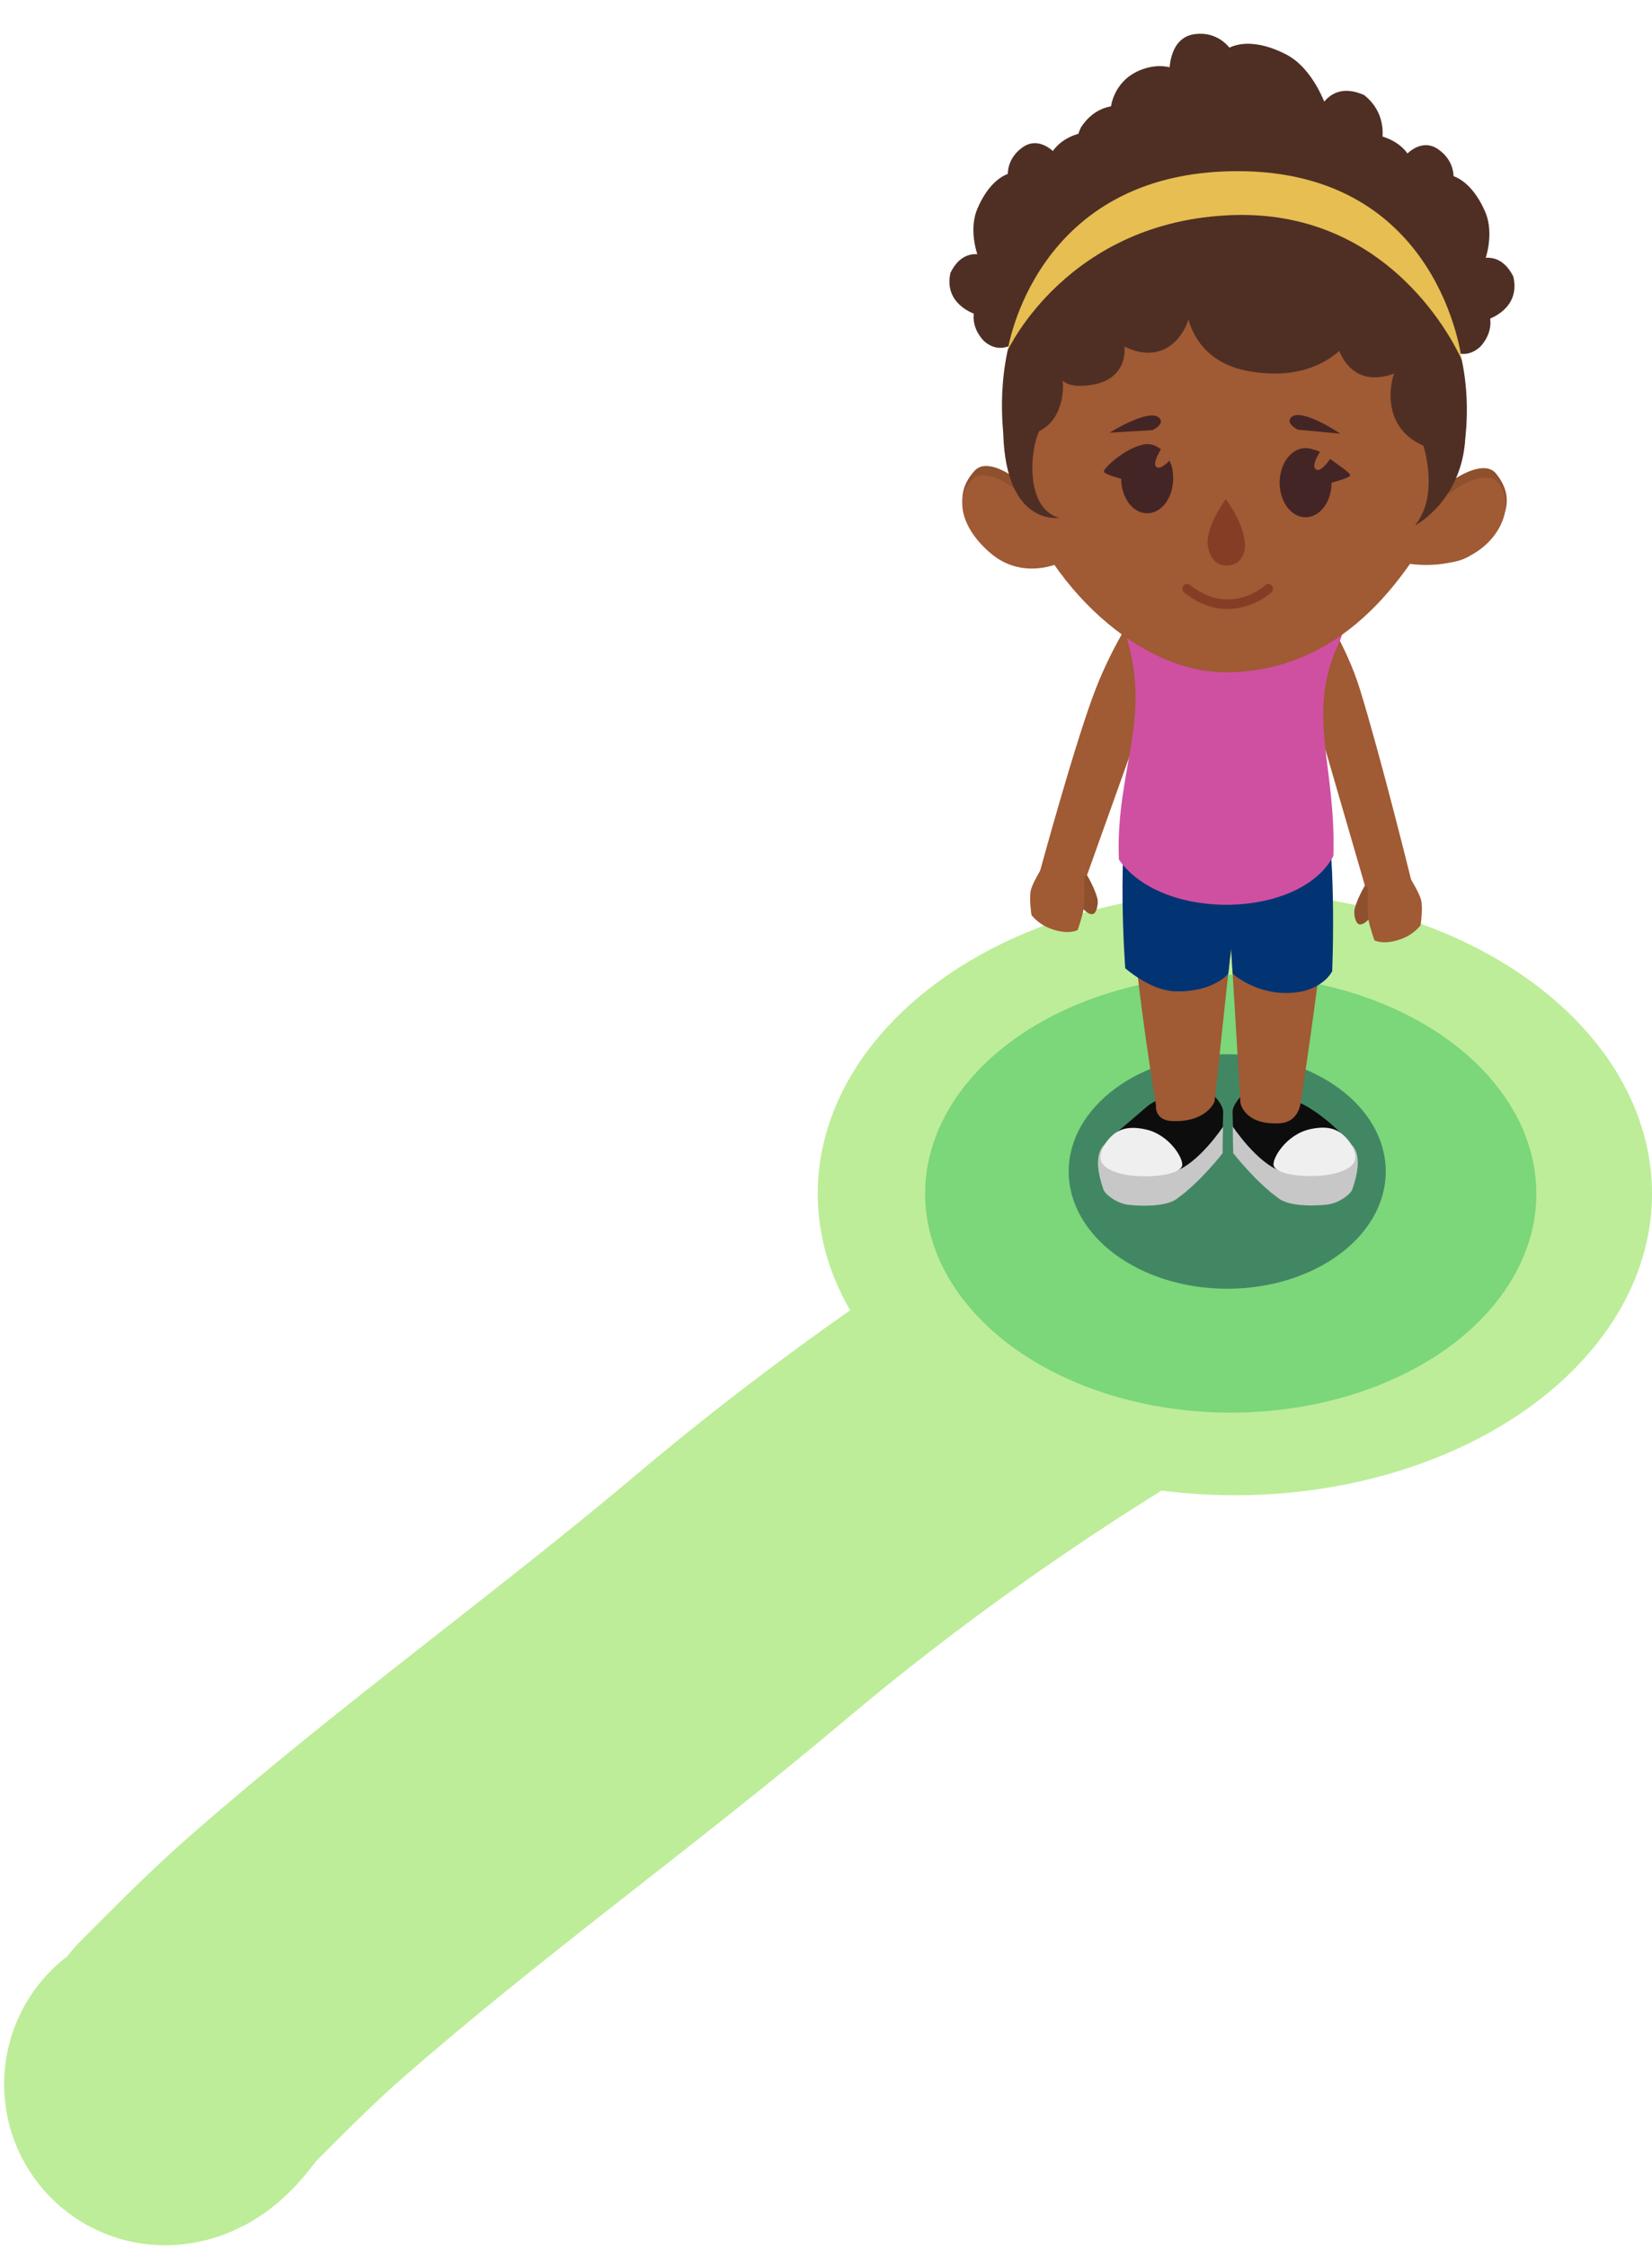 <svg width="200" height="272" viewBox="0 0 200 272" fill="none" xmlns="http://www.w3.org/2000/svg">
<path d="M20 252.294C21.359 252.125 22.835 249.46 23.771 248.524C27.747 244.548 31.676 240.554 35.91 236.85C53.321 221.615 72.014 208.248 89.683 193.356C106.572 179.121 125.823 165.811 145.212 155.183C153.765 150.495 162.471 146.29 171.143 141.856C172.256 141.286 178.06 138.392 175.276 137" stroke="#BDED98" stroke-width="39" stroke-linecap="round"/>
<ellipse cx="149.5" cy="144.5" rx="50.5" ry="36.5" fill="#BDED98"/>
<ellipse cx="149" cy="144.5" rx="37" ry="26.5" fill="#7CD67A"/>
<path d="M148.574 156C159.173 156 167.765 149.646 167.765 141.809C167.765 133.971 159.173 127.618 148.574 127.618C137.976 127.618 129.384 133.971 129.384 141.809C129.384 149.646 137.976 156 148.574 156Z" fill="#08394D" fill-opacity="0.5"/>
<path d="M131.298 105.457C131.298 105.457 132.424 107.126 132.86 108.783C133 109.319 132.787 110.532 132.315 110.647C131.496 110.847 130.354 109.039 130.354 109.039L131.298 105.457Z" fill="#8F502E"/>
<path d="M126.76 104.068C126.76 104.068 125.079 106.588 124.8 107.76C124.568 108.732 124.872 110.757 124.872 110.757C124.872 110.757 125.58 111.754 126.978 112.328C129.259 113.265 130.464 112.584 130.464 112.584C130.464 112.584 131.058 110.903 131.19 110.026C131.38 108.762 131.226 105.421 131.226 105.421L126.76 104.068Z" fill="#A05A34"/>
<path d="M165.559 106.698C165.559 106.698 164.433 108.367 163.998 110.024C163.857 110.56 164.07 111.773 164.542 111.888C165.362 112.088 166.503 110.28 166.503 110.28L165.559 106.698Z" fill="#8F502E"/>
<path d="M170.097 105.31C170.097 105.31 171.778 107.829 172.058 109.001C172.289 109.973 171.985 111.998 171.985 111.998C171.985 111.998 171.278 112.996 169.879 113.57C167.598 114.506 166.394 113.825 166.394 113.825C166.394 113.825 165.8 112.144 165.668 111.267C165.477 110.003 165.631 106.662 165.631 106.662L170.097 105.31Z" fill="#A05A34"/>
<path d="M138.971 133.855C137.179 135.408 134.806 137.4 134.806 137.4C134.806 137.4 133.578 138.617 133.276 139.539C132.722 141.229 133.122 142.57 133.565 143.783C133.827 144.533 136.089 145.192 137.667 145.428C140.91 145.843 141.619 145.579 142.791 144.88C145.18 142.882 147.088 140.785 147.981 139.631C148.063 138.569 147.988 137.391 148.085 134.664C148.116 133.795 147.109 132.783 147.109 132.783C147.109 132.783 141.812 131.652 138.971 133.855Z" fill="#0D0D0D"/>
<path d="M148.071 136.385C148.071 136.385 145.11 140.868 142.169 141.822C140.274 142.437 136.838 142.048 135.006 141.263C133.887 140.785 133.716 138.576 133.716 138.576C133.716 138.576 132.054 139.654 133.559 143.911C133.701 144.539 135.141 145.611 136.441 145.816C137.15 145.927 140.872 146.262 142.467 145.126C145.301 143.107 148.015 139.617 148.015 139.617L148.071 136.385Z" fill="#C7C7C7"/>
<path d="M133.778 138.463C134.799 137.03 135.995 136.107 138.725 136.721C141.625 137.372 143.343 140.325 143.109 141.125C142.72 142.459 137.695 142.743 135.264 141.953C132.9 141.185 132.87 140.055 133.778 138.463Z" fill="#EFEFEF"/>
<path d="M158.175 133.907C160.843 135.488 162.503 137.372 162.503 137.372C162.503 137.372 163.715 138.589 164.017 139.51C164.572 141.201 164.187 142.542 163.744 143.755C163.482 144.505 161.22 145.163 159.641 145.4C156.399 145.815 155.689 145.55 154.518 144.851C152.129 142.854 150.221 140.757 149.328 139.602C149.245 138.541 149.32 137.363 149.224 134.636C149.193 133.766 150.2 132.755 150.2 132.755C150.2 132.755 155.508 132.327 158.175 133.907Z" fill="#0D0D0D"/>
<path d="M149.238 136.357C149.238 136.357 152.199 140.84 155.139 141.793C157.035 142.408 160.47 142.019 162.303 141.235C163.421 140.757 163.593 138.548 163.593 138.548C163.593 138.548 165.255 139.626 163.75 143.883C163.608 144.51 162.168 145.582 160.868 145.787C160.159 145.899 156.437 146.234 154.842 145.098C152.008 143.079 149.294 139.589 149.294 139.589L149.238 136.357Z" fill="#C7C7C7"/>
<path d="M163.531 138.435C162.509 137.002 161.314 136.079 158.584 136.693C155.684 137.344 153.966 140.296 154.199 141.097C154.588 142.431 159.614 142.715 162.045 141.925C164.409 141.157 164.439 140.026 163.531 138.435Z" fill="#EFEFEF"/>
<path d="M136.916 101.377C135.793 108.935 139.952 133.805 139.952 133.805C139.952 133.805 139.708 135.627 141.934 135.708C146.126 135.86 147.04 133.349 147.04 133.349L149.039 114.641L150.179 133.537C150.179 133.537 150.647 136.231 154.947 135.973C157.2 135.838 157.431 133.628 157.431 133.628C157.431 133.628 161.733 106.716 160.637 101.913C154.954 95.731 142.98 94.99 136.916 101.377Z" fill="#A05A34"/>
<path d="M138.037 73.237C138.037 73.237 134.966 77.44 132.645 83.41C130.185 89.74 125.925 105.408 125.925 105.408C125.925 105.408 126.348 106.163 127.912 106.456C129.979 106.844 131.6 105.94 131.6 105.94L137.724 88.81C137.724 88.81 136.221 101.276 136.792 107.509C140.24 111.962 146.883 112.24 149.129 112.271C152.463 112.317 156.915 111.487 160.654 107.703C161.197 101.804 160.061 89.356 160.061 89.356L165.243 107.201C165.243 107.201 165.689 107.904 168.276 107.701C170.344 107.538 170.837 106.491 170.837 106.491C170.837 106.491 167.147 91.544 164.651 83.476C162.917 77.872 159.867 73.602 159.867 73.602L138.037 73.237Z" fill="#A05A34"/>
<path d="M136.948 95.207C135.123 102.715 136.228 117.205 136.228 117.205C136.228 117.205 139.238 119.907 142.261 119.999C146.881 120.141 148.705 117.869 148.705 117.869L149.044 114.852L149.238 117.884C149.238 117.884 151.907 120.266 155.84 120.205C160.074 120.139 161.28 117.574 161.28 117.574C161.28 117.574 161.953 102.411 159.999 95.394C158.044 88.377 138.774 87.698 136.948 95.207Z" fill="#023473"/>
<path d="M136.102 76.257C139.708 86.851 135.022 93.007 135.458 104.048C140.732 111.643 157.459 111.191 161.425 103.613C161.792 92.542 157.994 86.405 162.175 77.647C166.356 68.889 133.723 69.267 136.102 76.257Z" fill="#CF50A1"/>
<path d="M123.946 58.74C122.441 57.312 119.388 55.449 117.992 56.985C114.978 60.303 117.084 63.554 119.823 66.401C122.563 69.249 127.101 67.714 127.101 67.714C127.101 67.714 127.062 61.697 123.946 58.74Z" fill="#8F502E"/>
<path d="M123.616 59.832C122.112 58.404 119.127 56.609 117.662 58.078C115.556 60.189 116.289 63.917 119.997 67.026C123.705 70.135 127.928 68.271 127.928 68.271C127.928 68.271 126.732 62.789 123.616 59.832Z" fill="#A05A34"/>
<path d="M175.076 58.761C176.653 57.414 179.8 55.716 181.115 57.324C183.955 60.795 181.684 63.929 178.801 66.627C175.918 69.325 171.464 67.554 171.464 67.554C171.464 67.554 171.812 61.548 175.076 58.761Z" fill="#8F502E"/>
<path d="M175.35 59.87C176.926 58.523 179.999 56.889 181.388 58.433C183.383 60.651 182.017 64.968 178.315 67.073C174.613 69.177 169.861 68.126 169.861 68.126C169.861 68.126 172.085 62.657 175.35 59.87Z" fill="#A05A34"/>
<path d="M122.689 57.596C125.331 69.037 137.012 81.541 148.633 81.387C162.11 81.21 170.08 70.774 175.007 60.935C181.081 42.053 171.995 26.22 148.633 26.431C130.807 26.593 119.73 37.508 122.689 57.596Z" fill="#A05A34"/>
<path d="M148.4 60.422C148.4 60.422 145.906 63.823 146.221 66.05C146.314 66.707 146.77 68.427 148.4 68.462C150.163 68.501 150.769 67.026 150.723 65.904C150.617 63.289 148.4 60.422 148.4 60.422Z" fill="#863D25"/>
<path d="M143.671 70.693C143.597 70.698 143.524 70.718 143.457 70.752C143.39 70.785 143.33 70.832 143.281 70.889C143.182 71.004 143.132 71.153 143.143 71.305C143.154 71.457 143.224 71.598 143.338 71.698C143.338 71.698 145.546 73.672 148.431 73.718C151.764 73.771 153.938 71.688 153.938 71.688C154.047 71.583 154.111 71.439 154.115 71.287C154.119 71.135 154.063 70.988 153.959 70.877C153.907 70.823 153.845 70.779 153.777 70.748C153.709 70.718 153.635 70.701 153.56 70.699C153.486 70.697 153.411 70.71 153.341 70.737C153.271 70.764 153.208 70.805 153.153 70.856C153.153 70.856 151.306 72.617 148.45 72.571C146.082 72.533 144.085 70.832 144.085 70.832C143.971 70.732 143.822 70.682 143.671 70.693Z" fill="#863D25"/>
<path d="M127.265 35.996C127.265 35.996 132.492 36.7 131.004 30.846C131.004 30.846 135.083 32.419 137.008 28.518C138.005 26.497 135.35 24.674 135.35 24.674" fill="#575757"/>
<path d="M136.996 28.04C137.079 28.15 141.957 28.173 140.161 23.439L136.996 28.04Z" fill="#575757"/>
<path d="M140.413 25.883C140.413 25.883 143.123 24.272 141.894 21.871C140.58 19.303 136.964 19.704 135.31 21.236" fill="#575757"/>
<path d="M122.431 40.077C122.431 40.077 127.577 41.702 128.102 35.645L122.431 40.077Z" fill="#575757"/>
<path d="M124.256 40.229C124.256 40.229 121.783 43.646 119.1 41.265C116.647 38.609 118.61 35.998 118.61 35.998" fill="#4F2F24"/>
<path d="M118.115 38.042C118.115 38.042 114.202 36.885 115.067 33.026C117.046 28.991 120.6 31.58 120.6 31.58" fill="#4F2F24"/>
<path d="M118.492 31.275C118.492 31.275 117.158 28.072 118.312 25.305C119.466 22.538 121.447 20.491 123.863 20.841C126.279 21.191 126.149 24.229 126.149 24.229" fill="#4F2F24"/>
<path d="M139.777 20.416C139.777 20.416 140.394 17.09 137.328 16.093C133.89 15.486 132.294 18.603 132.294 18.603" fill="#575757"/>
<path d="M134.072 16.89C134.072 16.89 132.176 15.161 129.293 16.702C126.409 18.243 126.592 20.994 126.592 20.994" fill="#4F2F24"/>
<path d="M122.039 21.525C122.039 21.525 121.642 19.394 123.767 17.857C125.892 16.319 127.822 18.637 127.822 18.637" fill="#4F2F24"/>
<path d="M119.082 29.714L118.155 36.174L123.205 40.159L128.192 35.527L130.998 30.749L137.329 27.74L140.06 23.923L138.431 18.461L131.89 16.508L124.824 19.912L122.563 21.207L119.082 29.714Z" fill="#4F2F24"/>
<path d="M170.855 36.686C170.855 36.686 165.552 37.483 166.979 31.476C166.979 31.476 162.856 33.144 160.842 29.184C159.799 27.132 162.471 25.229 162.471 25.229" fill="#575757"/>
<path d="M160.847 28.695C160.764 28.809 155.806 28.904 157.563 24.037L160.847 28.695Z" fill="#575757"/>
<path d="M157.343 26.54C157.343 26.54 154.565 24.933 155.779 22.459C157.077 19.814 160.758 20.172 162.462 21.714" fill="#575757"/>
<path d="M175.826 40.788C175.826 40.788 170.621 42.525 169.998 36.34L175.826 40.788Z" fill="#575757"/>
<path d="M173.974 40.97C173.974 40.97 176.538 44.427 179.23 41.953C181.685 39.202 179.651 36.561 179.651 36.561" fill="#4F2F24"/>
<path d="M180.185 38.643C180.185 38.643 184.145 37.403 183.209 33.47C181.138 29.374 177.564 32.072 177.564 32.072" fill="#4F2F24"/>
<path d="M179.703 31.73C179.703 31.73 181.012 28.435 179.798 25.624C178.585 22.812 176.542 20.747 174.091 21.14C171.64 21.534 171.817 24.638 171.817 24.638" fill="#4F2F24"/>
<path d="M157.91 20.941C157.91 20.941 157.234 17.549 160.335 16.485C163.821 15.813 165.489 18.977 165.489 18.977" fill="#575757"/>
<path d="M163.656 17.251C163.656 17.251 165.558 15.456 168.512 16.989C171.465 18.523 171.32 21.338 171.32 21.338" fill="#4F2F24"/>
<path d="M175.955 21.814C175.955 21.814 176.327 19.629 174.145 18.088C171.962 16.548 170.034 18.945 170.034 18.945" fill="#4F2F24"/>
<path d="M179.08 30.143L180.117 36.734L175.042 40.883L169.906 36.221L166.983 31.376L160.504 28.393L157.673 24.53L159.249 18.922L165.869 16.829L173.1 20.205L175.417 21.497L179.08 30.143Z" fill="#4F2F24"/>
<path d="M156.612 26.373C156.612 26.373 152.481 32.163 148.93 24.639C148.93 24.639 146.561 30.22 141.561 28.028C138.971 26.893 139.844 22.429 139.844 22.429" fill="#575757"/>
<path d="M141.169 27.509C141.185 27.704 136.8 32.448 134.463 25.789L141.169 27.509Z" fill="#575757"/>
<path d="M136.275 28.572C136.275 28.572 132.481 29.521 131.582 25.835C130.622 21.894 134.223 18.811 136.998 18.802" fill="#4F2F24"/>
<path d="M164.397 25.949C164.397 25.949 161.111 32.615 155.571 26.829L164.397 25.949Z" fill="#575757"/>
<path d="M162.875 27.881C162.875 27.881 167.966 29.038 168.398 23.967C168.392 18.832 164.436 18.017 164.436 18.017" fill="#4F2F24"/>
<path d="M166.585 19.665C166.585 19.665 169.151 14.677 165.143 11.502C159.981 9.223 158.937 15.354 158.937 15.354" fill="#4F2F24"/>
<path d="M160.576 12.99C160.576 12.99 159.101 8.369 155.745 6.61C152.39 4.851 148.889 4.639 147 7.341C145.111 10.044 147.769 13.076 147.769 13.076" fill="#4F2F24"/>
<path d="M132.271 22.278C132.271 22.278 128.933 19.417 130.868 15.414C133.464 11.455 137.513 13.151 137.513 13.151" fill="#4F2F24"/>
<path d="M134.471 13.099C134.471 13.099 134.737 9.469 138.63 8.281C142.522 7.093 144.658 10.128 144.658 10.128" fill="#4F2F24"/>
<path d="M149.212 6.282C149.212 6.282 147.789 3.683 144.584 4.142C141.379 4.6 141.574 8.876 141.574 8.876" fill="#4F2F24"/>
<path d="M158.742 11.929L164.981 17.746L163.753 26.776L155.377 26.787L148.847 24.536L140.615 27.536L134.957 26.21L131.861 18.957L136.134 10.597L145.36 7.296L148.486 6.455L158.742 11.929Z" fill="#4F2F24"/>
<path d="M124.866 35.05C120.181 42.72 121.463 51.905 121.459 52.493C121.797 63.767 128.238 62.679 128.238 62.679C124.028 61.556 124.722 54.277 125.829 52.172C128.644 50.824 128.833 47.093 128.64 46.096C128.64 46.096 128.642 46.095 128.642 46.095C129.112 46.466 129.808 46.731 130.846 46.707C136.805 46.569 136.128 41.962 136.128 41.962C141.413 44.497 143.64 39.768 143.862 38.66C144.545 40.986 146.339 44.031 151.079 44.907C156.802 45.965 160.272 44.125 162.139 42.489C162.882 44.315 164.751 46.682 168.773 45.223C168.776 45.224 168.776 45.226 168.776 45.227C168.242 46.642 167.347 51.792 172.322 53.939C172.509 54.536 174.157 60.115 171.312 63.598C171.312 63.598 176.616 60.88 177.342 53.739L177.349 53.736C177.349 53.736 177.354 53.609 177.355 53.599C177.363 53.521 177.373 53.446 177.379 53.367L177.368 53.367C177.526 51.373 181.299 26.35 149.922 24.432C139.531 24.697 131.965 26.526 124.867 35.05L124.866 35.05Z" fill="#4F2F24"/>
<path d="M121.989 42.433C121.989 42.433 129.233 26.683 149.302 26.035C169.371 25.388 176.97 43.584 176.97 43.584C176.97 43.584 174.42 20.698 149.8 20.718C125.179 20.739 121.989 42.433 121.989 42.433Z" fill="#E6BE52"/>
<g style="mix-blend-mode:multiply">
<path d="M138.884 53.758C138.655 53.762 138.427 53.798 138.204 53.868C136.076 54.371 133.538 56.724 133.647 57.097C133.748 57.441 135.739 57.961 135.739 57.961C135.778 58.148 135.747 57.716 135.74 57.946C135.74 60.26 137.148 62.135 138.884 62.135C140.62 62.135 142.027 60.26 142.027 57.946C142.027 56.755 141.812 56.214 141.568 55.769C141.568 55.769 140.47 56.979 139.975 56.508C139.48 56.037 140.545 54.393 140.545 54.393C140.047 53.979 139.471 53.759 138.884 53.758H138.884Z" fill="#442525"/>
<path d="M139.519 52.066C139.519 52.066 141.071 51.355 140.355 50.598C139.167 49.342 134.336 52.379 134.336 52.379" fill="#442525"/>
</g>
<g style="mix-blend-mode:multiply">
<path d="M158.064 54.24C156.327 54.239 154.92 56.115 154.92 58.428C154.92 60.741 156.327 62.616 158.064 62.616C159.8 62.616 161.207 60.741 161.207 58.428C161.213 58.278 161.192 58.539 161.208 58.429C161.208 58.429 163.327 57.861 163.454 57.579C163.583 57.291 162.181 56.404 161.019 55.554C161.019 55.554 159.937 57.266 159.308 56.82C158.678 56.374 159.801 54.715 159.801 54.715C159.42 54.513 159.24 54.478 158.864 54.378C158.603 54.286 158.334 54.24 158.064 54.24Z" fill="#442525"/>
<path d="M157.107 52.01C157.107 52.01 155.579 51.247 156.321 50.514C157.55 49.299 162.276 52.499 162.276 52.499" fill="#442525"/>
</g>
</svg>
